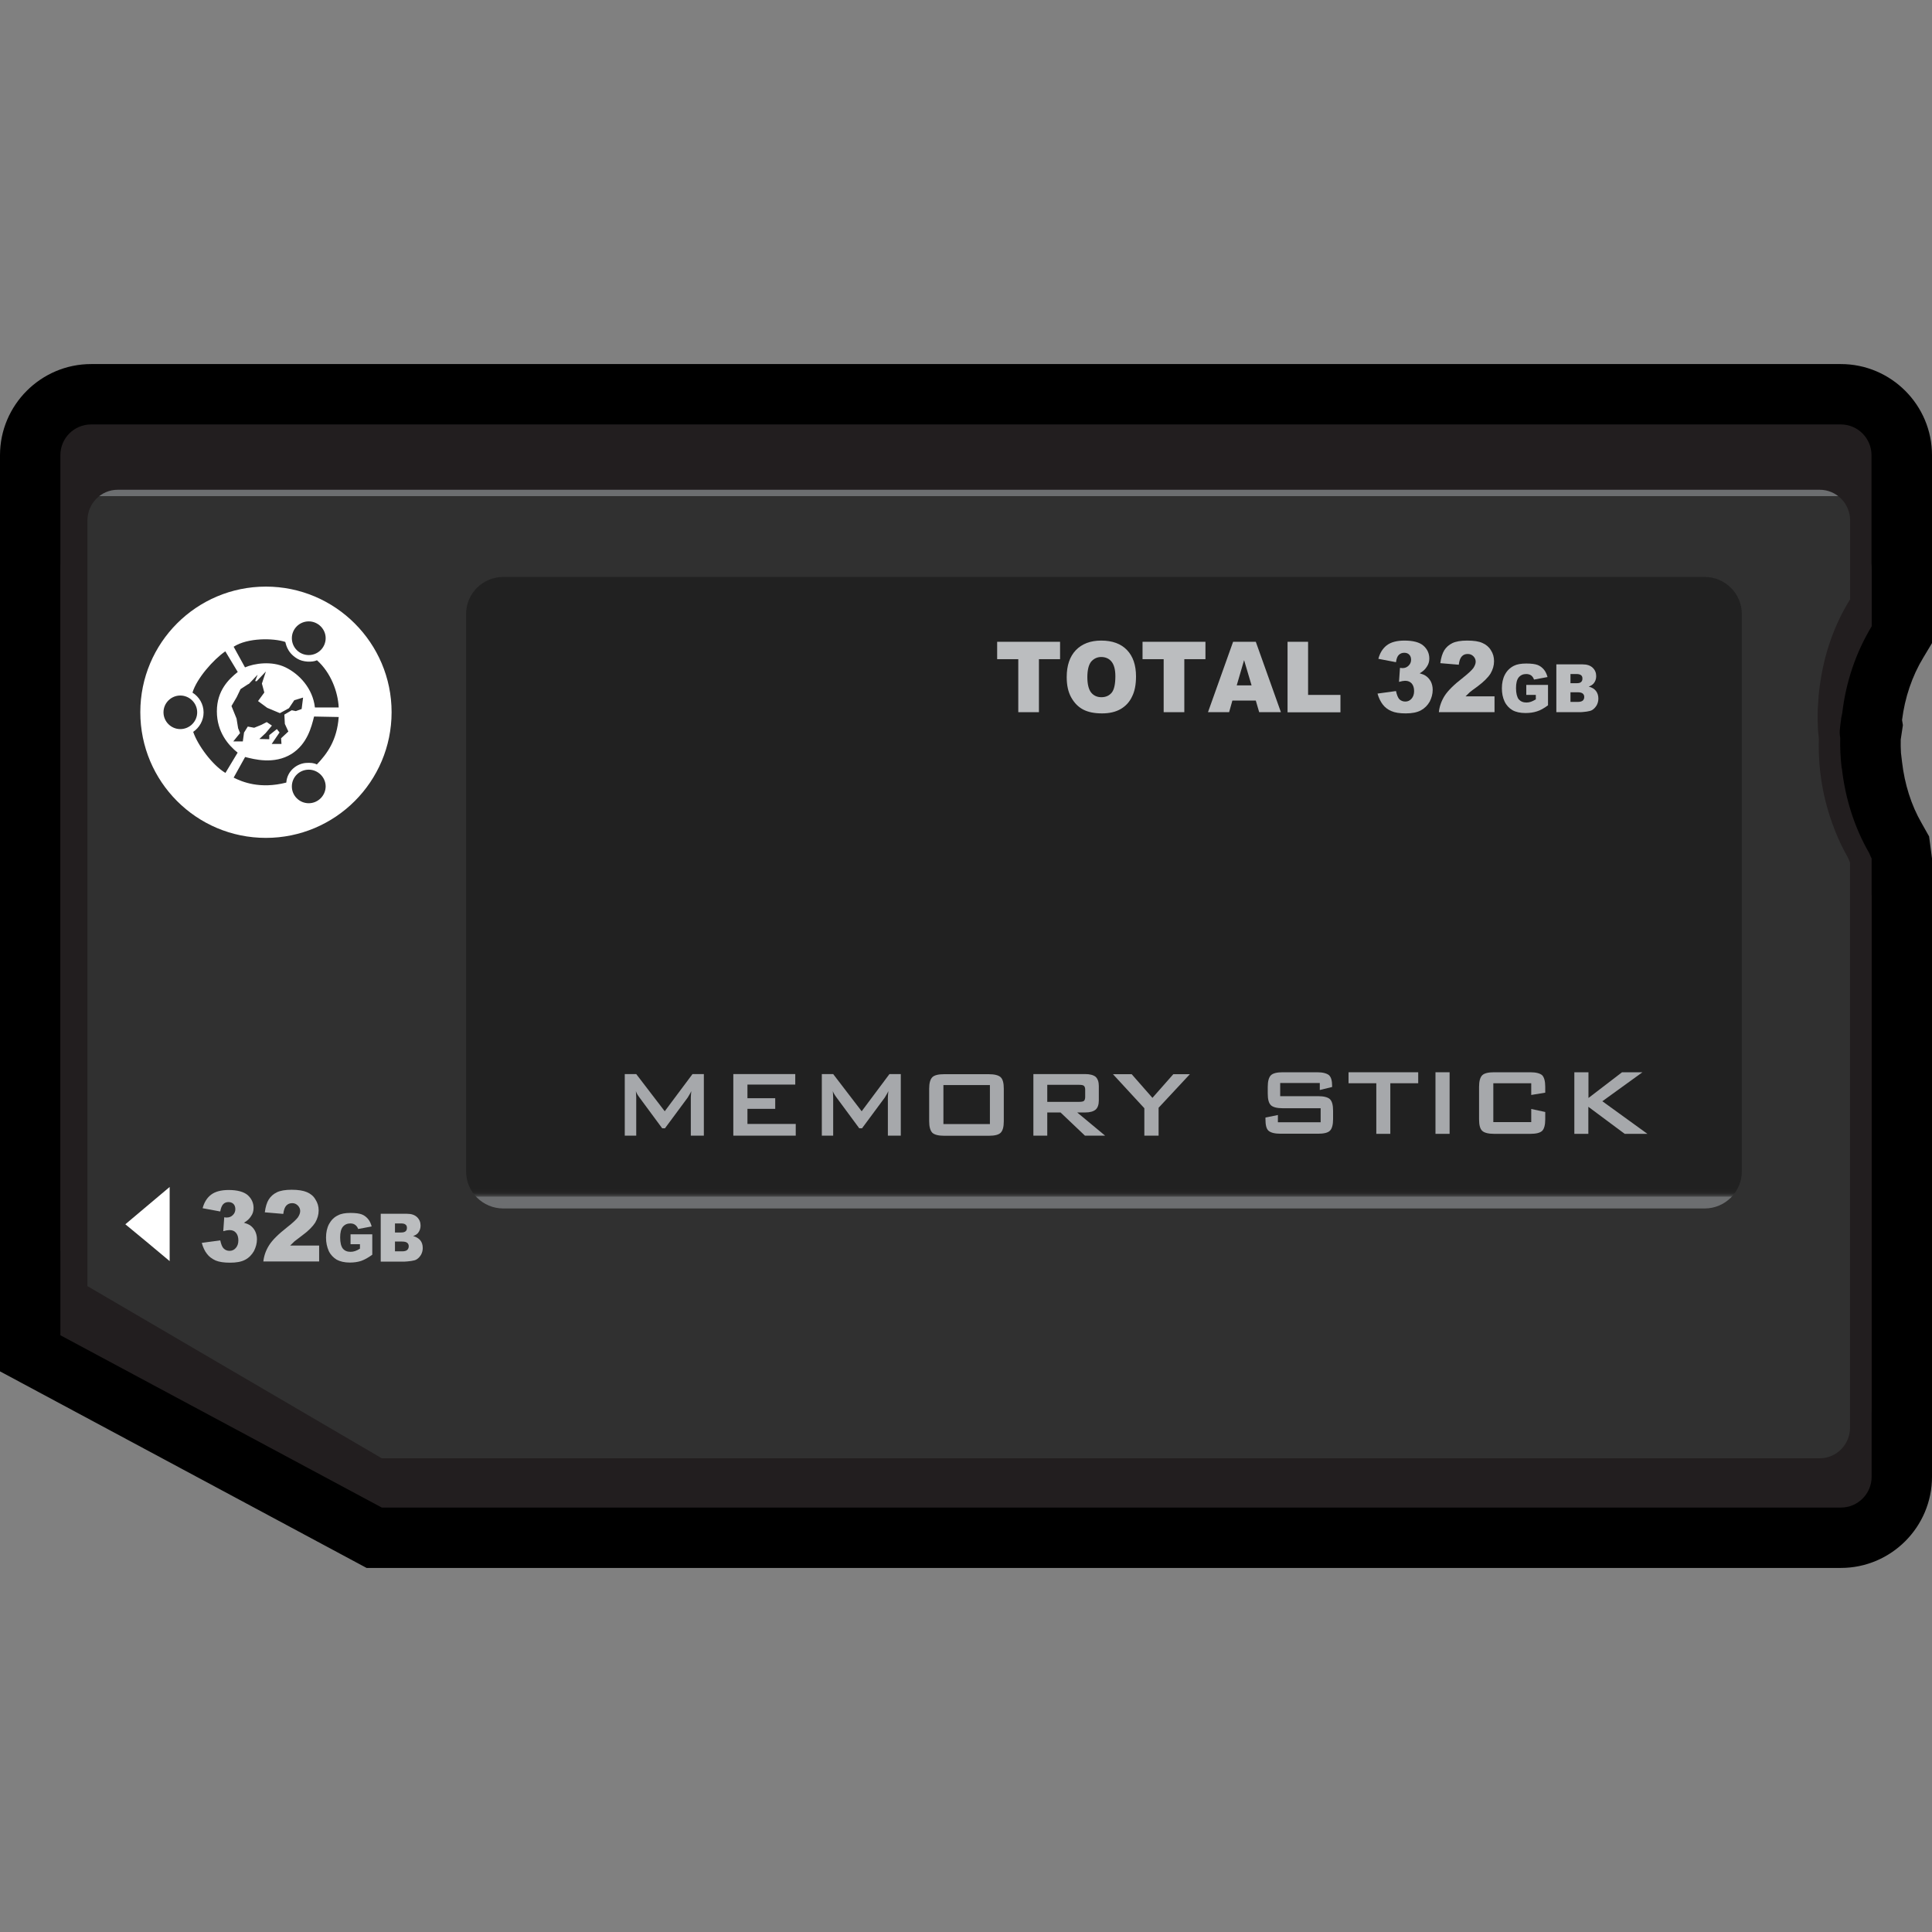 <?xml version="1.0" encoding="utf-8"?>
<!-- Generator: Adobe Illustrator 16.0.0, SVG Export Plug-In . SVG Version: 6.00 Build 0)  -->
<!DOCTYPE svg PUBLIC "-//W3C//DTD SVG 1.1//EN" "http://www.w3.org/Graphics/SVG/1.1/DTD/svg11.dtd">
<svg version="1.1"
	 id="svg2" inkscape:version="0.48.4 r9939" sodipodi:docname="computer.svg" xmlns:rdf="http://www.w3.org/1999/02/22-rdf-syntax-ns#" xmlns:cc="http://creativecommons.org/ns#" xmlns:sodipodi="http://sodipodi.sourceforge.net/DTD/sodipodi-0.dtd" xmlns:dc="http://purl.org/dc/elements/1.1/" xmlns:inkscape="http://www.inkscape.org/namespaces/inkscape" xmlns:svg="http://www.w3.org/2000/svg"
	 xmlns="http://www.w3.org/2000/svg" xmlns:xlink="http://www.w3.org/1999/xlink" x="0px" y="0px" width="16px" height="16px"
	 viewBox="0 0 16 16" enable-background="new 0 0 16 16" xml:space="preserve">
<rect x="0" y="0" width="16" height="16" fill="#808080" stroke="none"/>
<g>
	<path d="M3.036,12.985L0,11.357V3.77c0-0.416,0.339-0.755,0.755-0.755h14.49C15.661,3.015,16,3.354,16,3.77v1.556l-0.072,0.12
		c-0.093,0.153-0.153,0.332-0.176,0.517l0.007,0.042l-0.018,0.12c-0.001,0.037,0,0.074,0.002,0.11l0.009,0.076
		c0.021,0.182,0.076,0.357,0.161,0.504l0.063,0.112L16,7.109v5.121c0,0.416-0.339,0.755-0.755,0.755H3.036z"/>
	<g>
		<path fill="#221E1F" d="M15.39,7.176c-0.001-0.001-0.001-0.002-0.001-0.003c-0.029-0.081-0.051-0.163-0.068-0.247
			c-0.002-0.01-0.004-0.02-0.006-0.027c-0.011-0.061-0.017-0.122-0.022-0.183l-0.001-0.001c-0.032-0.121-0.052-0.247-0.061-0.374
			c0-0.003,0-0.008,0-0.011c-0.003-0.058-0.003-0.117-0.001-0.174l0.001-0.02c0.002-0.06,0.007-0.118,0.016-0.177
			c0-0.002,0-0.004,0-0.006c0.003-0.017,0.007-0.033,0.01-0.05c0.03-0.255,0.113-0.501,0.244-0.717V4.719
			c0-0.14-0.114-0.255-0.255-0.255H0.755C0.614,4.464,0.5,4.579,0.5,4.719v6.339l2.662,1.427h12.083
			c0.141,0,0.255-0.114,0.255-0.255V7.422l0,0C15.457,7.344,15.42,7.261,15.39,7.176z"/>
		<path fill="#221E1F" d="M15.48,7.065L15.48,7.065L15.48,7.065c-0.123-0.213-0.198-0.452-0.226-0.699
			c-0.002-0.004-0.002-0.008-0.003-0.012c0,0,0,0,0-0.001c-0.009-0.08-0.013-0.16-0.011-0.241c-0.004-0.028-0.008-0.055-0.011-0.083
			c0-0.004,0-0.008,0-0.012c-0.003-0.059-0.003-0.116-0.001-0.174l0.001-0.021c0.002-0.059,0.007-0.117,0.016-0.176
			c0-0.002,0-0.005,0-0.006c0.035-0.253,0.12-0.497,0.254-0.71V3.77c0-0.141-0.114-0.255-0.255-0.255H0.755
			C0.614,3.515,0.5,3.628,0.5,3.77v6.586l2.662,1.488h12.083c0.141,0,0.255-0.053,0.255-0.193V7.109l0,0
			C15.492,7.096,15.487,7.08,15.48,7.065z"/>
		<linearGradient id="SVGID_1_" gradientUnits="userSpaceOnUse" x1="8.022" y1="4.114" x2="8.022" y2="12.079">
			<stop  offset="0" style="stop-color:#6C6E70"/>
			<stop  offset="0" style="stop-color:#67696B"/>
			<stop  offset="0" style="stop-color:#535455"/>
			<stop  offset="0" style="stop-color:#434444"/>
			<stop  offset="0" style="stop-color:#383839"/>
			<stop  offset="0" style="stop-color:#323232"/>
			<stop  offset="0" style="stop-color:#303030"/>
			<stop  offset="1" style="stop-color:#303030"/>
		</linearGradient>
		<path fill="url(#SVGID_1_)" d="M15.302,7.099c-0.04-0.069-0.075-0.144-0.105-0.219V6.879c-0.003-0.006-0.005-0.012-0.008-0.019
			c0-0.001,0-0.001,0-0.002c-0.091-0.233-0.134-0.488-0.126-0.74c-0.001-0.02-0.005-0.039-0.006-0.058c0-0.003,0-0.008-0.001-0.011
			c-0.003-0.059-0.004-0.116-0.002-0.174l0.001-0.02c0.003-0.06,0.007-0.118,0.016-0.177c0-0.002,0-0.004,0.001-0.006
			c0.034-0.253,0.117-0.496,0.25-0.709V4.311c0-0.141-0.113-0.255-0.252-0.255H0.975c-0.139,0-0.251,0.114-0.251,0.255v6.34
			l2.438,1.426h11.907c0.139,0,0.252-0.113,0.252-0.254V7.141H15.32C15.313,7.127,15.309,7.112,15.302,7.099z"/>
		<linearGradient id="SVGID_2_" gradientUnits="userSpaceOnUse" x1="9.143" y1="9.97" x2="9.143" y2="4.777">
			<stop  offset="0.011" style="stop-color:#6C6E70"/>
			<stop  offset="0.012" style="stop-color:#595B5C"/>
			<stop  offset="0.013" style="stop-color:#444546"/>
			<stop  offset="0.015" style="stop-color:#343535"/>
			<stop  offset="0.017" style="stop-color:#29292A"/>
			<stop  offset="0.019" style="stop-color:#232323"/>
			<stop  offset="0.027" style="stop-color:#212121"/>
			<stop  offset="1" style="stop-color:#212121"/>
		</linearGradient>
		<path fill="url(#SVGID_2_)" d="M14.425,9.701c0,0.17-0.139,0.307-0.308,0.307H4.168c-0.17,0-0.308-0.137-0.308-0.307V5.085
			c0-0.17,0.138-0.307,0.308-0.307h9.949c0.169,0,0.308,0.137,0.308,0.307V9.701z"/>
		<g>
			<path fill="#BBBDBF" d="M1.824,10.033l-0.146-0.027c0.013-0.049,0.036-0.086,0.07-0.112s0.083-0.039,0.146-0.039
				c0.072,0,0.125,0.015,0.157,0.042c0.032,0.029,0.049,0.064,0.049,0.107c0,0.025-0.007,0.049-0.021,0.068
				c-0.013,0.021-0.032,0.039-0.059,0.054c0.021,0.006,0.037,0.013,0.049,0.02c0.019,0.013,0.032,0.028,0.043,0.048
				c0.01,0.02,0.016,0.043,0.016,0.069c0,0.034-0.009,0.066-0.025,0.098c-0.018,0.031-0.042,0.056-0.073,0.072
				c-0.032,0.017-0.073,0.024-0.125,0.024c-0.051,0-0.09-0.006-0.119-0.018c-0.029-0.013-0.054-0.031-0.072-0.055
				c-0.019-0.024-0.033-0.055-0.043-0.091l0.153-0.021c0.007,0.032,0.016,0.056,0.028,0.067c0.013,0.013,0.029,0.02,0.049,0.02
				c0.021,0,0.038-0.008,0.052-0.024c0.014-0.016,0.021-0.037,0.021-0.063c0-0.027-0.007-0.048-0.02-0.063
				c-0.014-0.016-0.031-0.022-0.055-0.022c-0.012,0-0.028,0.003-0.05,0.009l0.008-0.115c0.009,0.002,0.016,0.002,0.021,0.002
				c0.021,0,0.037-0.007,0.051-0.021c0.013-0.013,0.02-0.029,0.02-0.048c0-0.018-0.005-0.032-0.015-0.043
				c-0.01-0.01-0.024-0.016-0.042-0.016S1.859,9.961,1.848,9.973S1.829,10.004,1.824,10.033z"/>
			<path fill="#BBBDBF" d="M2.643,10.447H2.181c0.005-0.047,0.021-0.093,0.048-0.135c0.027-0.043,0.077-0.092,0.151-0.15
				c0.045-0.035,0.074-0.063,0.087-0.08c0.012-0.019,0.019-0.035,0.019-0.053S2.479,9.997,2.467,9.984
				c-0.013-0.013-0.028-0.02-0.047-0.02c-0.021,0-0.036,0.007-0.049,0.02c-0.013,0.014-0.021,0.037-0.025,0.069l-0.153-0.013
				c0.006-0.046,0.017-0.082,0.033-0.107c0.016-0.025,0.038-0.045,0.067-0.059s0.07-0.021,0.122-0.021
				c0.055,0,0.097,0.007,0.127,0.02s0.054,0.032,0.07,0.06C2.63,9.961,2.639,9.99,2.639,10.024c0,0.036-0.01,0.069-0.029,0.102
				c-0.021,0.032-0.056,0.068-0.108,0.106c-0.031,0.023-0.052,0.039-0.063,0.048c-0.01,0.009-0.022,0.021-0.036,0.035h0.24V10.447z"
				/>
			<path fill="#BBBDBF" d="M2.903,10.305v-0.083h0.18v0.169c-0.034,0.025-0.064,0.041-0.091,0.051
				c-0.027,0.009-0.059,0.014-0.095,0.014c-0.044,0-0.081-0.009-0.109-0.024c-0.027-0.017-0.05-0.04-0.065-0.071
				C2.708,10.327,2.7,10.291,2.7,10.25c0-0.043,0.008-0.081,0.025-0.113c0.017-0.031,0.041-0.057,0.074-0.072
				c0.025-0.014,0.06-0.02,0.103-0.02c0.042,0,0.073,0.004,0.094,0.012s0.037,0.021,0.051,0.037s0.024,0.037,0.031,0.063
				l-0.112,0.021c-0.005-0.015-0.013-0.025-0.023-0.033c-0.011-0.009-0.025-0.013-0.042-0.013c-0.025,0-0.046,0.009-0.062,0.028
				c-0.015,0.019-0.022,0.048-0.022,0.088c0,0.043,0.008,0.074,0.022,0.092c0.016,0.019,0.037,0.027,0.064,0.027
				c0.013,0,0.025-0.002,0.037-0.006s0.025-0.01,0.041-0.02v-0.037H2.903z"/>
			<path fill="#BBBDBF" d="M3.153,10.052H3.37c0.037,0,0.064,0.009,0.084,0.028s0.029,0.043,0.029,0.07
				c0,0.023-0.007,0.043-0.021,0.061c-0.01,0.011-0.023,0.02-0.041,0.025c0.027,0.008,0.047,0.02,0.06,0.036s0.02,0.038,0.02,0.063
				c0,0.021-0.005,0.039-0.014,0.056c-0.01,0.016-0.021,0.029-0.037,0.039c-0.01,0.006-0.024,0.01-0.045,0.013
				c-0.025,0.003-0.043,0.005-0.052,0.005h-0.2V10.052z M3.271,10.207h0.051c0.018,0,0.03-0.004,0.037-0.01
				c0.008-0.007,0.011-0.016,0.011-0.029c0-0.011-0.003-0.02-0.011-0.026c-0.007-0.007-0.02-0.01-0.037-0.01H3.271V10.207z
				 M3.271,10.363h0.059c0.021,0,0.034-0.004,0.043-0.012c0.008-0.008,0.012-0.018,0.012-0.03c0-0.012-0.004-0.021-0.012-0.028
				c-0.008-0.007-0.022-0.011-0.043-0.011H3.271V10.363z"/>
		</g>
		<g>
			<path fill="#BBBDBF" d="M8.258,5.315h0.521v0.144H8.604v0.439H8.433V5.459H8.258V5.315z"/>
			<path fill="#BBBDBF" d="M8.834,5.607c0-0.095,0.025-0.169,0.075-0.222C8.96,5.332,9.03,5.305,9.12,5.305
				c0.092,0,0.163,0.026,0.213,0.078s0.075,0.125,0.075,0.219c0,0.068-0.011,0.124-0.033,0.167C9.354,5.814,9.322,5.848,9.281,5.872
				C9.239,5.896,9.188,5.908,9.127,5.908c-0.063,0-0.114-0.01-0.155-0.031s-0.074-0.054-0.1-0.1S8.834,5.675,8.834,5.607z
				 M9.005,5.608c0,0.059,0.011,0.101,0.031,0.127c0.021,0.026,0.05,0.039,0.085,0.039c0.037,0,0.065-0.013,0.086-0.038
				c0.02-0.025,0.03-0.071,0.03-0.136c0-0.055-0.011-0.095-0.032-0.121C9.185,5.454,9.155,5.441,9.12,5.441S9.058,5.455,9.036,5.48
				C9.016,5.506,9.005,5.548,9.005,5.608z"/>
			<path fill="#BBBDBF" d="M9.462,5.315h0.521v0.144H9.808v0.439H9.637V5.459H9.462V5.315z"/>
			<path fill="#BBBDBF" d="M10.4,5.802h-0.194l-0.027,0.096h-0.175l0.208-0.583h0.188l0.208,0.583h-0.18L10.4,5.802z M10.365,5.676
				l-0.062-0.209l-0.061,0.209H10.365z"/>
			<path fill="#BBBDBF" d="M10.662,5.315h0.171v0.44h0.268v0.144h-0.438V5.315z"/>
			<path fill="#BBBDBF" d="M11.561,5.484l-0.146-0.028c0.013-0.049,0.036-0.086,0.07-0.112c0.034-0.026,0.083-0.039,0.146-0.039
				c0.072,0,0.125,0.014,0.157,0.042s0.049,0.064,0.049,0.107c0,0.025-0.007,0.048-0.021,0.068
				c-0.013,0.021-0.032,0.039-0.059,0.054c0.021,0.006,0.037,0.012,0.049,0.02c0.019,0.012,0.032,0.028,0.043,0.047
				c0.01,0.02,0.016,0.043,0.016,0.07c0,0.034-0.009,0.066-0.025,0.098c-0.018,0.031-0.042,0.055-0.073,0.072
				c-0.032,0.017-0.073,0.025-0.125,0.025c-0.051,0-0.09-0.006-0.119-0.019c-0.029-0.012-0.054-0.031-0.072-0.055
				s-0.033-0.054-0.043-0.09l0.153-0.021c0.007,0.032,0.016,0.055,0.028,0.068c0.013,0.012,0.029,0.019,0.049,0.019
				c0.021,0,0.038-0.008,0.052-0.024c0.014-0.016,0.021-0.037,0.021-0.063c0-0.027-0.007-0.048-0.02-0.063
				c-0.014-0.015-0.031-0.022-0.055-0.022c-0.012,0-0.028,0.003-0.05,0.009l0.008-0.116c0.009,0.001,0.016,0.002,0.021,0.002
				c0.021,0,0.037-0.007,0.051-0.021c0.013-0.013,0.02-0.029,0.02-0.048c0-0.018-0.005-0.032-0.015-0.042
				c-0.01-0.011-0.024-0.016-0.042-0.016s-0.032,0.006-0.044,0.017C11.572,5.435,11.565,5.455,11.561,5.484z"/>
			<path fill="#BBBDBF" d="M12.378,5.898h-0.462c0.005-0.048,0.021-0.093,0.048-0.136c0.027-0.042,0.077-0.092,0.151-0.149
				c0.045-0.036,0.074-0.063,0.087-0.081c0.012-0.019,0.019-0.036,0.019-0.052c0-0.018-0.007-0.033-0.019-0.045
				c-0.013-0.013-0.028-0.019-0.047-0.019c-0.021,0-0.036,0.006-0.049,0.02s-0.021,0.036-0.025,0.069l-0.153-0.013
				c0.006-0.045,0.017-0.081,0.033-0.107c0.016-0.025,0.038-0.045,0.067-0.059s0.07-0.021,0.122-0.021
				c0.055,0,0.097,0.006,0.127,0.02c0.03,0.013,0.054,0.033,0.07,0.06c0.018,0.027,0.026,0.057,0.026,0.091
				c0,0.036-0.01,0.069-0.029,0.102c-0.021,0.033-0.056,0.068-0.108,0.107c-0.031,0.022-0.052,0.038-0.063,0.047
				c-0.01,0.009-0.022,0.021-0.036,0.035h0.24V5.898z"/>
			<path fill="#BBBDBF" d="M12.64,5.755V5.672h0.18v0.169c-0.034,0.025-0.064,0.042-0.091,0.05
				c-0.027,0.009-0.059,0.014-0.095,0.014c-0.044,0-0.081-0.008-0.109-0.024c-0.027-0.016-0.05-0.04-0.065-0.072
				c-0.015-0.032-0.022-0.068-0.022-0.109c0-0.043,0.008-0.081,0.025-0.113c0.017-0.032,0.041-0.056,0.074-0.073
				c0.025-0.013,0.06-0.019,0.103-0.019c0.042,0,0.073,0.004,0.094,0.012c0.021,0.008,0.037,0.021,0.051,0.037
				s0.024,0.038,0.031,0.063l-0.112,0.021c-0.005-0.015-0.013-0.026-0.023-0.034c-0.011-0.008-0.025-0.012-0.042-0.012
				c-0.025,0-0.046,0.009-0.062,0.028c-0.015,0.019-0.022,0.048-0.022,0.089c0,0.042,0.008,0.073,0.022,0.092
				c0.016,0.018,0.037,0.027,0.064,0.027c0.013,0,0.025-0.002,0.037-0.006s0.025-0.011,0.041-0.02V5.755H12.64z"/>
			<path fill="#BBBDBF" d="M12.889,5.502h0.217c0.037,0,0.064,0.009,0.084,0.028s0.029,0.042,0.029,0.07
				c0,0.023-0.007,0.043-0.021,0.06c-0.01,0.011-0.023,0.02-0.041,0.026c0.027,0.007,0.047,0.019,0.06,0.036s0.02,0.038,0.02,0.063
				c0,0.021-0.005,0.039-0.014,0.056c-0.01,0.016-0.021,0.029-0.037,0.039c-0.01,0.006-0.024,0.01-0.045,0.013
				c-0.025,0.003-0.043,0.005-0.052,0.005h-0.2V5.502z M13.006,5.658h0.051c0.018,0,0.03-0.003,0.037-0.01
				c0.008-0.007,0.011-0.016,0.011-0.029c0-0.011-0.003-0.021-0.011-0.027c-0.007-0.006-0.02-0.01-0.037-0.01h-0.051V5.658z
				 M13.006,5.813h0.059c0.021,0,0.034-0.004,0.043-0.011c0.008-0.008,0.012-0.018,0.012-0.03c0-0.012-0.004-0.021-0.012-0.028
				c-0.008-0.007-0.022-0.011-0.043-0.011h-0.059V5.813z"/>
		</g>
		<g>
			<g>
				<path fill="#A6A8AB" d="M5.174,9.405v-0.51h0.095l0.236,0.308l0.23-0.308h0.094v0.51H5.721V9.09c0-0.006,0-0.014,0.001-0.022
					s0.002-0.021,0.003-0.032C5.719,9.049,5.713,9.061,5.708,9.068C5.703,9.077,5.699,9.084,5.695,9.09L5.507,9.344H5.484
					L5.295,9.088C5.288,9.078,5.282,9.07,5.277,9.061C5.272,9.053,5.269,9.045,5.266,9.036c0.001,0.011,0.002,0.021,0.002,0.029
					S5.269,9.082,5.269,9.09v0.315H5.174z"/>
				<path fill="#A6A8AB" d="M6.073,9.405v-0.51h0.513v0.087H6.19v0.113h0.23v0.088H6.19v0.125h0.4v0.097H6.073z"/>
				<path fill="#A6A8AB" d="M6.806,9.405v-0.51H6.9l0.236,0.308l0.23-0.308h0.094v0.51H7.353V9.09c0-0.006,0-0.014,0.001-0.022
					s0.002-0.021,0.003-0.032C7.351,9.049,7.345,9.061,7.34,9.068C7.335,9.077,7.331,9.084,7.327,9.09L7.139,9.344H7.116
					L6.927,9.088C6.92,9.078,6.914,9.07,6.909,9.061C6.904,9.053,6.9,9.045,6.897,9.036c0.001,0.011,0.002,0.021,0.002,0.029
					S6.9,9.082,6.9,9.09v0.315H6.806z"/>
				<path fill="#A6A8AB" d="M7.695,9.016c0-0.046,0.009-0.078,0.026-0.095c0.017-0.017,0.05-0.025,0.099-0.025h0.368
					c0.049,0,0.082,0.009,0.099,0.025C8.305,8.938,8.313,8.97,8.313,9.016v0.27c0,0.047-0.009,0.078-0.026,0.095
					c-0.017,0.017-0.05,0.025-0.099,0.025H7.82c-0.049,0-0.082-0.009-0.099-0.025C7.704,9.363,7.695,9.332,7.695,9.285V9.016z
					 M7.813,9.309h0.385V8.986H7.813V9.309z"/>
				<path fill="#A6A8AB" d="M8.558,9.405v-0.51h0.429c0.04,0,0.068,0.008,0.087,0.023C9.091,8.935,9.1,8.959,9.1,8.994v0.119
					c0,0.035-0.009,0.061-0.026,0.076C9.055,9.205,9.026,9.213,8.986,9.213H8.921l0.231,0.192H8.985L8.783,9.213h-0.11v0.192H8.558z
					 M8.935,8.984H8.673v0.141h0.262c0.021,0,0.034-0.002,0.042-0.008C8.983,9.111,8.987,9.1,8.987,9.085V9.023
					c0-0.014-0.004-0.025-0.011-0.031C8.969,8.986,8.955,8.984,8.935,8.984z"/>
				<path fill="#A6A8AB" d="M9.477,9.405V9.178l-0.26-0.282h0.155l0.172,0.196l0.173-0.196h0.137L9.595,9.174v0.231H9.477z"/>
			</g>
			<g>
				<path fill="#A6A8AB" d="M10.93,8.969h-0.328v0.109h0.313c0.049,0,0.082,0.009,0.099,0.025c0.018,0.018,0.026,0.049,0.026,0.096
					v0.07c0,0.046-0.009,0.078-0.026,0.095c-0.017,0.017-0.05,0.025-0.099,0.025h-0.31c-0.049,0-0.082-0.009-0.1-0.025
					s-0.025-0.049-0.025-0.095V9.255l0.103-0.021v0.06h0.354V9.178h-0.313c-0.049,0-0.082-0.009-0.099-0.025
					c-0.018-0.018-0.026-0.049-0.026-0.096V9c0-0.046,0.009-0.078,0.026-0.095c0.017-0.017,0.05-0.025,0.099-0.025h0.284
					c0.047,0,0.079,0.009,0.098,0.024c0.018,0.017,0.026,0.046,0.026,0.088v0.01L10.93,9.027V8.969z"/>
				<path fill="#A6A8AB" d="M11.514,8.971V9.39h-0.116V8.971h-0.23V8.88h0.577v0.091H11.514z"/>
				<path fill="#A6A8AB" d="M11.888,9.39V8.88h0.117v0.51H11.888z"/>
				<path fill="#A6A8AB" d="M12.681,8.971h-0.314v0.322h0.314V9.184l0.116,0.025V9.27c0,0.047-0.009,0.078-0.025,0.095
					c-0.018,0.017-0.051,0.025-0.099,0.025h-0.299c-0.049,0-0.082-0.009-0.099-0.025c-0.018-0.017-0.026-0.048-0.026-0.095V9
					c0-0.046,0.009-0.078,0.026-0.095c0.017-0.017,0.05-0.025,0.099-0.025h0.299c0.048,0,0.081,0.009,0.099,0.025
					C12.788,8.922,12.797,8.954,12.797,9v0.049l-0.116,0.019V8.971z"/>
				<path fill="#A6A8AB" d="M13.038,9.39V8.88h0.117v0.213l0.278-0.213h0.169l-0.332,0.24l0.373,0.27h-0.188l-0.301-0.224V9.39
					H13.038z"/>
			</g>
		</g>
		<polygon fill="#FFFFFF" points="1.038,10.139 1.222,9.984 1.405,9.83 1.405,10.139 1.405,10.444 1.222,10.291 		"/>
		<path fill="#FFFFFF" d="M2.202,4.858c-0.575,0-1.04,0.466-1.04,1.04c0,0.575,0.465,1.041,1.04,1.041
			c0.574,0,1.041-0.466,1.041-1.041C3.243,5.325,2.776,4.858,2.202,4.858z M2.557,5.146c0.076,0,0.14,0.063,0.14,0.139
			c0,0.077-0.063,0.14-0.14,0.14c-0.078,0-0.14-0.063-0.14-0.14C2.417,5.209,2.479,5.146,2.557,5.146z M1.493,6.038
			c-0.076,0-0.139-0.062-0.139-0.139c0-0.077,0.063-0.139,0.139-0.139c0.077,0,0.14,0.063,0.14,0.139
			C1.633,5.976,1.57,6.038,1.493,6.038z M1.6,6.061C1.651,6.026,1.686,5.967,1.686,5.9c0-0.069-0.037-0.13-0.092-0.164
			c0.035-0.117,0.172-0.273,0.272-0.342l0.103,0.171C1.895,5.624,1.796,5.718,1.796,5.891c0,0.174,0.098,0.283,0.172,0.342
			L1.867,6.401C1.758,6.336,1.637,6.171,1.6,6.061z M2.125,5.642l0.077-0.081l0,0L2.169,5.661l0.02,0.074L2.137,5.806l0.076,0.056
			l0.105,0.044l0.033-0.018l0.042-0.023l0.044-0.066l0.073-0.022L2.498,5.872H2.497L2.45,5.889L2.416,5.882L2.355,5.918l0.004,0.077
			l0.029,0.063l-0.06,0.056l0.003,0.047H2.25l0.065-0.095L2.293,6.038l0,0l-0.063,0.05l0,0l0,0l0,0v0.034L2.148,6.12L2.2,6.071
			l0.052-0.062L2.209,5.98L2.164,6.003L2.105,6.027l-0.053-0.01l-0.031,0.05L2.011,6.14H1.932l0.029-0.036l0.027-0.033L1.972,6.031
			l-0.013-0.08L1.917,5.847l0.044-0.075l0.031-0.065l0.063-0.041l0.006-0.002l0.072-0.076v0.001L2.113,5.64L2.125,5.642z
			 M2.557,6.652c-0.078,0-0.14-0.063-0.14-0.139c0-0.077,0.062-0.139,0.14-0.139c0.076,0,0.14,0.063,0.14,0.139
			C2.696,6.59,2.633,6.652,2.557,6.652z M2.624,6.331C2.597,6.317,2.571,6.317,2.539,6.318C2.463,6.321,2.378,6.381,2.371,6.481
			C2.152,6.537,2.005,6.475,1.935,6.44L2.03,6.269c0.074,0.019,0.24,0.064,0.384-0.025c0.131-0.083,0.165-0.223,0.187-0.31
			l0.204,0.004C2.791,6.132,2.708,6.243,2.624,6.331z M2.608,5.859c-0.018-0.159-0.13-0.277-0.243-0.332
			c-0.114-0.056-0.261-0.033-0.336,0L1.935,5.356c0.117-0.076,0.33-0.072,0.427-0.04C2.367,5.318,2.369,5.4,2.462,5.455
			c0.047,0.029,0.125,0.031,0.163,0.013C2.74,5.57,2.799,5.73,2.805,5.859H2.608z"/>
	</g>
</g>
</svg>
